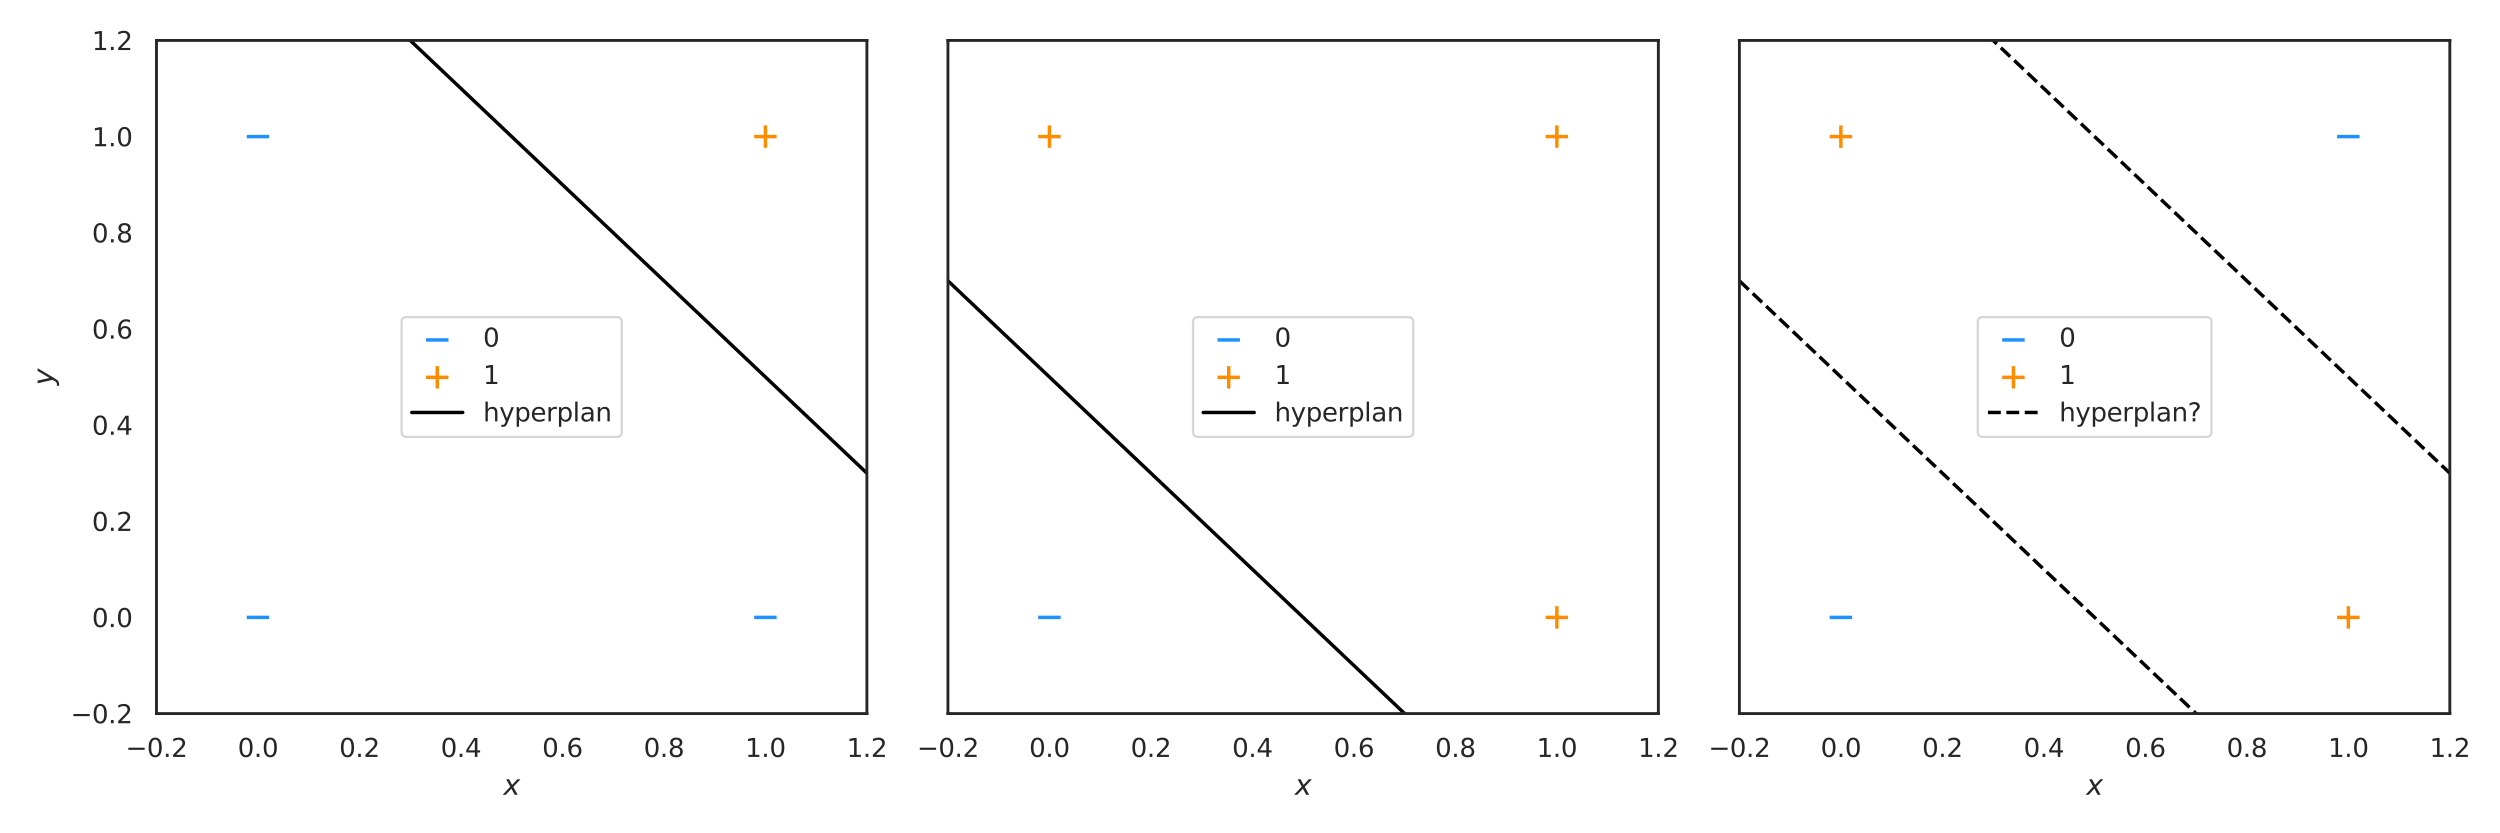 <?xml version="1.0" encoding="utf-8" standalone="no"?>
<!DOCTYPE svg PUBLIC "-//W3C//DTD SVG 1.1//EN"
  "http://www.w3.org/Graphics/SVG/1.1/DTD/svg11.dtd">
<svg xmlns:xlink="http://www.w3.org/1999/xlink" width="864pt" height="288pt" viewBox="0 0 864 288" xmlns="http://www.w3.org/2000/svg" version="1.1">
 <defs>
  <style type="text/css">*{stroke-linejoin: round; stroke-linecap: butt}</style>
 </defs>
 <g id="figure_1">
  <g id="patch_1">
   <path d="M 0 288 
L 864 288 
L 864 0 
L 0 0 
z
" style="fill: #ffffff"/>
  </g>
  <g id="axes_1">
   <g id="patch_2">
    <path d="M 54.078 246.612 
L 299.599 246.612 
L 299.599 13.968 
L 54.078 13.968 
z
" style="fill: #ffffff"/>
   </g>
   <g id="matplotlib.axis_1">
    <g id="xtick_1">
     <g id="text_1">
      <!-- −0.2 -->
      <g style="fill: #262626" transform="translate(43.394 261.599)scale(0.088 -0.088)">
       <defs>
        <path id="DejaVuSans-2212" d="M 678 2272 
L 4684 2272 
L 4684 1741 
L 678 1741 
L 678 2272 
z
" transform="scale(0.016)"/>
        <path id="DejaVuSans-30" d="M 2034 4250 
Q 1547 4250 1301 3770 
Q 1056 3291 1056 2328 
Q 1056 1369 1301 889 
Q 1547 409 2034 409 
Q 2525 409 2770 889 
Q 3016 1369 3016 2328 
Q 3016 3291 2770 3770 
Q 2525 4250 2034 4250 
z
M 2034 4750 
Q 2819 4750 3233 4129 
Q 3647 3509 3647 2328 
Q 3647 1150 3233 529 
Q 2819 -91 2034 -91 
Q 1250 -91 836 529 
Q 422 1150 422 2328 
Q 422 3509 836 4129 
Q 1250 4750 2034 4750 
z
" transform="scale(0.016)"/>
        <path id="DejaVuSans-2e" d="M 684 794 
L 1344 794 
L 1344 0 
L 684 0 
L 684 794 
z
" transform="scale(0.016)"/>
        <path id="DejaVuSans-32" d="M 1228 531 
L 3431 531 
L 3431 0 
L 469 0 
L 469 531 
Q 828 903 1448 1529 
Q 2069 2156 2228 2338 
Q 2531 2678 2651 2914 
Q 2772 3150 2772 3378 
Q 2772 3750 2511 3984 
Q 2250 4219 1831 4219 
Q 1534 4219 1204 4116 
Q 875 4013 500 3803 
L 500 4441 
Q 881 4594 1212 4672 
Q 1544 4750 1819 4750 
Q 2544 4750 2975 4387 
Q 3406 4025 3406 3419 
Q 3406 3131 3298 2873 
Q 3191 2616 2906 2266 
Q 2828 2175 2409 1742 
Q 1991 1309 1228 531 
z
" transform="scale(0.016)"/>
       </defs>
       <use xlink:href="#DejaVuSans-2212"/>
       <use xlink:href="#DejaVuSans-30" x="83.789"/>
       <use xlink:href="#DejaVuSans-2e" x="147.412"/>
       <use xlink:href="#DejaVuSans-32" x="179.199"/>
      </g>
     </g>
    </g>
    <g id="xtick_2">
     <g id="text_2">
      <!-- 0.0 -->
      <g style="fill: #262626" transform="translate(82.155 261.599)scale(0.088 -0.088)">
       <use xlink:href="#DejaVuSans-30"/>
       <use xlink:href="#DejaVuSans-2e" x="63.623"/>
       <use xlink:href="#DejaVuSans-30" x="95.41"/>
      </g>
     </g>
    </g>
    <g id="xtick_3">
     <g id="text_3">
      <!-- 0.2 -->
      <g style="fill: #262626" transform="translate(117.229 261.599)scale(0.088 -0.088)">
       <use xlink:href="#DejaVuSans-30"/>
       <use xlink:href="#DejaVuSans-2e" x="63.623"/>
       <use xlink:href="#DejaVuSans-32" x="95.41"/>
      </g>
     </g>
    </g>
    <g id="xtick_4">
     <g id="text_4">
      <!-- 0.4 -->
      <g style="fill: #262626" transform="translate(152.304 261.599)scale(0.088 -0.088)">
       <defs>
        <path id="DejaVuSans-34" d="M 2419 4116 
L 825 1625 
L 2419 1625 
L 2419 4116 
z
M 2253 4666 
L 3047 4666 
L 3047 1625 
L 3713 1625 
L 3713 1100 
L 3047 1100 
L 3047 0 
L 2419 0 
L 2419 1100 
L 313 1100 
L 313 1709 
L 2253 4666 
z
" transform="scale(0.016)"/>
       </defs>
       <use xlink:href="#DejaVuSans-30"/>
       <use xlink:href="#DejaVuSans-2e" x="63.623"/>
       <use xlink:href="#DejaVuSans-34" x="95.41"/>
      </g>
     </g>
    </g>
    <g id="xtick_5">
     <g id="text_5">
      <!-- 0.6 -->
      <g style="fill: #262626" transform="translate(187.378 261.599)scale(0.088 -0.088)">
       <defs>
        <path id="DejaVuSans-36" d="M 2113 2584 
Q 1688 2584 1439 2293 
Q 1191 2003 1191 1497 
Q 1191 994 1439 701 
Q 1688 409 2113 409 
Q 2538 409 2786 701 
Q 3034 994 3034 1497 
Q 3034 2003 2786 2293 
Q 2538 2584 2113 2584 
z
M 3366 4563 
L 3366 3988 
Q 3128 4100 2886 4159 
Q 2644 4219 2406 4219 
Q 1781 4219 1451 3797 
Q 1122 3375 1075 2522 
Q 1259 2794 1537 2939 
Q 1816 3084 2150 3084 
Q 2853 3084 3261 2657 
Q 3669 2231 3669 1497 
Q 3669 778 3244 343 
Q 2819 -91 2113 -91 
Q 1303 -91 875 529 
Q 447 1150 447 2328 
Q 447 3434 972 4092 
Q 1497 4750 2381 4750 
Q 2619 4750 2861 4703 
Q 3103 4656 3366 4563 
z
" transform="scale(0.016)"/>
       </defs>
       <use xlink:href="#DejaVuSans-30"/>
       <use xlink:href="#DejaVuSans-2e" x="63.623"/>
       <use xlink:href="#DejaVuSans-36" x="95.41"/>
      </g>
     </g>
    </g>
    <g id="xtick_6">
     <g id="text_6">
      <!-- 0.8 -->
      <g style="fill: #262626" transform="translate(222.453 261.599)scale(0.088 -0.088)">
       <defs>
        <path id="DejaVuSans-38" d="M 2034 2216 
Q 1584 2216 1326 1975 
Q 1069 1734 1069 1313 
Q 1069 891 1326 650 
Q 1584 409 2034 409 
Q 2484 409 2743 651 
Q 3003 894 3003 1313 
Q 3003 1734 2745 1975 
Q 2488 2216 2034 2216 
z
M 1403 2484 
Q 997 2584 770 2862 
Q 544 3141 544 3541 
Q 544 4100 942 4425 
Q 1341 4750 2034 4750 
Q 2731 4750 3128 4425 
Q 3525 4100 3525 3541 
Q 3525 3141 3298 2862 
Q 3072 2584 2669 2484 
Q 3125 2378 3379 2068 
Q 3634 1759 3634 1313 
Q 3634 634 3220 271 
Q 2806 -91 2034 -91 
Q 1263 -91 848 271 
Q 434 634 434 1313 
Q 434 1759 690 2068 
Q 947 2378 1403 2484 
z
M 1172 3481 
Q 1172 3119 1398 2916 
Q 1625 2713 2034 2713 
Q 2441 2713 2670 2916 
Q 2900 3119 2900 3481 
Q 2900 3844 2670 4047 
Q 2441 4250 2034 4250 
Q 1625 4250 1398 4047 
Q 1172 3844 1172 3481 
z
" transform="scale(0.016)"/>
       </defs>
       <use xlink:href="#DejaVuSans-30"/>
       <use xlink:href="#DejaVuSans-2e" x="63.623"/>
       <use xlink:href="#DejaVuSans-38" x="95.41"/>
      </g>
     </g>
    </g>
    <g id="xtick_7">
     <g id="text_7">
      <!-- 1.0 -->
      <g style="fill: #262626" transform="translate(257.527 261.599)scale(0.088 -0.088)">
       <defs>
        <path id="DejaVuSans-31" d="M 794 531 
L 1825 531 
L 1825 4091 
L 703 3866 
L 703 4441 
L 1819 4666 
L 2450 4666 
L 2450 531 
L 3481 531 
L 3481 0 
L 794 0 
L 794 531 
z
" transform="scale(0.016)"/>
       </defs>
       <use xlink:href="#DejaVuSans-31"/>
       <use xlink:href="#DejaVuSans-2e" x="63.623"/>
       <use xlink:href="#DejaVuSans-30" x="95.41"/>
      </g>
     </g>
    </g>
    <g id="xtick_8">
     <g id="text_8">
      <!-- 1.2 -->
      <g style="fill: #262626" transform="translate(292.602 261.599)scale(0.088 -0.088)">
       <use xlink:href="#DejaVuSans-31"/>
       <use xlink:href="#DejaVuSans-2e" x="63.623"/>
       <use xlink:href="#DejaVuSans-32" x="95.41"/>
      </g>
     </g>
    </g>
    <g id="text_9">
     <!-- $x$ -->
     <g style="fill: #262626" transform="translate(173.958 274.723)scale(0.096 -0.096)">
      <defs>
       <path id="DejaVuSans-Oblique-78" d="M 3841 3500 
L 2234 1784 
L 3219 0 
L 2559 0 
L 1819 1388 
L 531 0 
L -166 0 
L 1556 1844 
L 641 3500 
L 1300 3500 
L 1972 2234 
L 3144 3500 
L 3841 3500 
z
" transform="scale(0.016)"/>
      </defs>
      <use xlink:href="#DejaVuSans-Oblique-78" transform="translate(0 0.312)"/>
     </g>
    </g>
   </g>
   <g id="matplotlib.axis_2">
    <g id="ytick_1">
     <g id="text_10">
      <!-- −0.2 -->
      <g style="fill: #262626" transform="translate(24.409 249.955)scale(0.088 -0.088)">
       <use xlink:href="#DejaVuSans-2212"/>
       <use xlink:href="#DejaVuSans-30" x="83.789"/>
       <use xlink:href="#DejaVuSans-2e" x="147.412"/>
       <use xlink:href="#DejaVuSans-32" x="179.199"/>
      </g>
     </g>
    </g>
    <g id="ytick_2">
     <g id="text_11">
      <!-- 0.0 -->
      <g style="fill: #262626" transform="translate(31.783 216.72)scale(0.088 -0.088)">
       <use xlink:href="#DejaVuSans-30"/>
       <use xlink:href="#DejaVuSans-2e" x="63.623"/>
       <use xlink:href="#DejaVuSans-30" x="95.41"/>
      </g>
     </g>
    </g>
    <g id="ytick_3">
     <g id="text_12">
      <!-- 0.2 -->
      <g style="fill: #262626" transform="translate(31.783 183.486)scale(0.088 -0.088)">
       <use xlink:href="#DejaVuSans-30"/>
       <use xlink:href="#DejaVuSans-2e" x="63.623"/>
       <use xlink:href="#DejaVuSans-32" x="95.41"/>
      </g>
     </g>
    </g>
    <g id="ytick_4">
     <g id="text_13">
      <!-- 0.4 -->
      <g style="fill: #262626" transform="translate(31.783 150.251)scale(0.088 -0.088)">
       <use xlink:href="#DejaVuSans-30"/>
       <use xlink:href="#DejaVuSans-2e" x="63.623"/>
       <use xlink:href="#DejaVuSans-34" x="95.41"/>
      </g>
     </g>
    </g>
    <g id="ytick_5">
     <g id="text_14">
      <!-- 0.6 -->
      <g style="fill: #262626" transform="translate(31.783 117.016)scale(0.088 -0.088)">
       <use xlink:href="#DejaVuSans-30"/>
       <use xlink:href="#DejaVuSans-2e" x="63.623"/>
       <use xlink:href="#DejaVuSans-36" x="95.41"/>
      </g>
     </g>
    </g>
    <g id="ytick_6">
     <g id="text_15">
      <!-- 0.8 -->
      <g style="fill: #262626" transform="translate(31.783 83.781)scale(0.088 -0.088)">
       <use xlink:href="#DejaVuSans-30"/>
       <use xlink:href="#DejaVuSans-2e" x="63.623"/>
       <use xlink:href="#DejaVuSans-38" x="95.41"/>
      </g>
     </g>
    </g>
    <g id="ytick_7">
     <g id="text_16">
      <!-- 1.0 -->
      <g style="fill: #262626" transform="translate(31.783 50.546)scale(0.088 -0.088)">
       <use xlink:href="#DejaVuSans-31"/>
       <use xlink:href="#DejaVuSans-2e" x="63.623"/>
       <use xlink:href="#DejaVuSans-30" x="95.41"/>
      </g>
     </g>
    </g>
    <g id="ytick_8">
     <g id="text_17">
      <!-- 1.2 -->
      <g style="fill: #262626" transform="translate(31.783 17.311)scale(0.088 -0.088)">
       <use xlink:href="#DejaVuSans-31"/>
       <use xlink:href="#DejaVuSans-2e" x="63.623"/>
       <use xlink:href="#DejaVuSans-32" x="95.41"/>
      </g>
     </g>
    </g>
    <g id="text_18">
     <!-- $y$ -->
     <g style="fill: #262626" transform="translate(18.393 133.17)rotate(-90)scale(0.096 -0.096)">
      <defs>
       <path id="DejaVuSans-Oblique-79" d="M 1588 -325 
Q 1188 -997 936 -1164 
Q 684 -1331 294 -1331 
L -159 -1331 
L -63 -850 
L 269 -850 
Q 509 -850 678 -719 
Q 847 -588 1056 -206 
L 1234 128 
L 459 3500 
L 1069 3500 
L 1650 819 
L 3256 3500 
L 3859 3500 
L 1588 -325 
z
" transform="scale(0.016)"/>
      </defs>
      <use xlink:href="#DejaVuSans-Oblique-79" transform="translate(0 0.312)"/>
     </g>
    </g>
   </g>
   <g id="PathCollection_1">
    <defs>
     <path id="m636af0b294" d="M 3.873 0 
L -3.873 -0 
" style="stroke: #1e90ff; stroke-width: 1.2"/>
    </defs>
    <g clip-path="url(#p37abd44e89)">
     <use xlink:href="#m636af0b294" x="89.152" y="213.377" style="fill: #1e90ff; stroke: #1e90ff; stroke-width: 1.2"/>
     <use xlink:href="#m636af0b294" x="264.525" y="213.377" style="fill: #1e90ff; stroke: #1e90ff; stroke-width: 1.2"/>
     <use xlink:href="#m636af0b294" x="89.152" y="47.203" style="fill: #1e90ff; stroke: #1e90ff; stroke-width: 1.2"/>
    </g>
   </g>
   <g id="PathCollection_2">
    <defs>
     <path id="m523305b4ed" d="M -3.873 0 
L 3.873 0 
M 0 3.873 
L 0 -3.873 
" style="stroke: #ff8c00; stroke-width: 1.2"/>
    </defs>
    <g clip-path="url(#p37abd44e89)">
     <use xlink:href="#m523305b4ed" x="264.525" y="47.203" style="fill: #ff8c00; stroke: #ff8c00; stroke-width: 1.2"/>
    </g>
   </g>
   <g id="line2d_1">
    <path d="M 125.968 -1 
L 299.599 163.525 
L 299.599 163.525 
" clip-path="url(#p37abd44e89)" style="fill: none; stroke: #000000; stroke-width: 1.2; stroke-linecap: round"/>
   </g>
   <g id="patch_3">
    <path d="M 54.078 246.612 
L 54.078 13.968 
" style="fill: none; stroke: #262626; stroke-linejoin: miter; stroke-linecap: square"/>
   </g>
   <g id="patch_4">
    <path d="M 299.599 246.612 
L 299.599 13.968 
" style="fill: none; stroke: #262626; stroke-linejoin: miter; stroke-linecap: square"/>
   </g>
   <g id="patch_5">
    <path d="M 54.078 246.612 
L 299.599 246.612 
" style="fill: none; stroke: #262626; stroke-linejoin: miter; stroke-linecap: square"/>
   </g>
   <g id="patch_6">
    <path d="M 54.078 13.968 
L 299.599 13.968 
" style="fill: none; stroke: #262626; stroke-linejoin: miter; stroke-linecap: square"/>
   </g>
   <g id="legend_1">
    <g id="patch_7">
     <path d="M 140.556 150.985 
L 213.121 150.985 
Q 214.881 150.985 214.881 149.225 
L 214.881 111.355 
Q 214.881 109.595 213.121 109.595 
L 140.556 109.595 
Q 138.796 109.595 138.796 111.355 
L 138.796 149.225 
Q 138.796 150.985 140.556 150.985 
z
" style="fill: #ffffff; opacity: 0.8; stroke: #cccccc; stroke-width: 0.8; stroke-linejoin: miter"/>
    </g>
    <g id="PathCollection_3">
     <g>
      <use xlink:href="#m636af0b294" x="151.116" y="117.492" style="fill: #1e90ff; stroke: #1e90ff; stroke-width: 1.2"/>
     </g>
    </g>
    <g id="text_19">
     <!-- 0 -->
     <g style="fill: #262626" transform="translate(166.956 119.802)scale(0.088 -0.088)">
      <use xlink:href="#DejaVuSans-30"/>
     </g>
    </g>
    <g id="PathCollection_4">
     <g>
      <use xlink:href="#m523305b4ed" x="151.116" y="130.408" style="fill: #ff8c00; stroke: #ff8c00; stroke-width: 1.2"/>
     </g>
    </g>
    <g id="text_20">
     <!-- 1 -->
     <g style="fill: #262626" transform="translate(166.956 132.718)scale(0.088 -0.088)">
      <use xlink:href="#DejaVuSans-31"/>
     </g>
    </g>
    <g id="line2d_2">
     <path d="M 142.316 142.555 
L 151.116 142.555 
L 159.916 142.555 
" style="fill: none; stroke: #000000; stroke-width: 1.2; stroke-linecap: round"/>
    </g>
    <g id="text_21">
     <!-- hyperplan -->
     <g style="fill: #262626" transform="translate(166.956 145.635)scale(0.088 -0.088)">
      <defs>
       <path id="DejaVuSans-68" d="M 3513 2113 
L 3513 0 
L 2938 0 
L 2938 2094 
Q 2938 2591 2744 2837 
Q 2550 3084 2163 3084 
Q 1697 3084 1428 2787 
Q 1159 2491 1159 1978 
L 1159 0 
L 581 0 
L 581 4863 
L 1159 4863 
L 1159 2956 
Q 1366 3272 1645 3428 
Q 1925 3584 2291 3584 
Q 2894 3584 3203 3211 
Q 3513 2838 3513 2113 
z
" transform="scale(0.016)"/>
       <path id="DejaVuSans-79" d="M 2059 -325 
Q 1816 -950 1584 -1140 
Q 1353 -1331 966 -1331 
L 506 -1331 
L 506 -850 
L 844 -850 
Q 1081 -850 1212 -737 
Q 1344 -625 1503 -206 
L 1606 56 
L 191 3500 
L 800 3500 
L 1894 763 
L 2988 3500 
L 3597 3500 
L 2059 -325 
z
" transform="scale(0.016)"/>
       <path id="DejaVuSans-70" d="M 1159 525 
L 1159 -1331 
L 581 -1331 
L 581 3500 
L 1159 3500 
L 1159 2969 
Q 1341 3281 1617 3432 
Q 1894 3584 2278 3584 
Q 2916 3584 3314 3078 
Q 3713 2572 3713 1747 
Q 3713 922 3314 415 
Q 2916 -91 2278 -91 
Q 1894 -91 1617 61 
Q 1341 213 1159 525 
z
M 3116 1747 
Q 3116 2381 2855 2742 
Q 2594 3103 2138 3103 
Q 1681 3103 1420 2742 
Q 1159 2381 1159 1747 
Q 1159 1113 1420 752 
Q 1681 391 2138 391 
Q 2594 391 2855 752 
Q 3116 1113 3116 1747 
z
" transform="scale(0.016)"/>
       <path id="DejaVuSans-65" d="M 3597 1894 
L 3597 1613 
L 953 1613 
Q 991 1019 1311 708 
Q 1631 397 2203 397 
Q 2534 397 2845 478 
Q 3156 559 3463 722 
L 3463 178 
Q 3153 47 2828 -22 
Q 2503 -91 2169 -91 
Q 1331 -91 842 396 
Q 353 884 353 1716 
Q 353 2575 817 3079 
Q 1281 3584 2069 3584 
Q 2775 3584 3186 3129 
Q 3597 2675 3597 1894 
z
M 3022 2063 
Q 3016 2534 2758 2815 
Q 2500 3097 2075 3097 
Q 1594 3097 1305 2825 
Q 1016 2553 972 2059 
L 3022 2063 
z
" transform="scale(0.016)"/>
       <path id="DejaVuSans-72" d="M 2631 2963 
Q 2534 3019 2420 3045 
Q 2306 3072 2169 3072 
Q 1681 3072 1420 2755 
Q 1159 2438 1159 1844 
L 1159 0 
L 581 0 
L 581 3500 
L 1159 3500 
L 1159 2956 
Q 1341 3275 1631 3429 
Q 1922 3584 2338 3584 
Q 2397 3584 2469 3576 
Q 2541 3569 2628 3553 
L 2631 2963 
z
" transform="scale(0.016)"/>
       <path id="DejaVuSans-6c" d="M 603 4863 
L 1178 4863 
L 1178 0 
L 603 0 
L 603 4863 
z
" transform="scale(0.016)"/>
       <path id="DejaVuSans-61" d="M 2194 1759 
Q 1497 1759 1228 1600 
Q 959 1441 959 1056 
Q 959 750 1161 570 
Q 1363 391 1709 391 
Q 2188 391 2477 730 
Q 2766 1069 2766 1631 
L 2766 1759 
L 2194 1759 
z
M 3341 1997 
L 3341 0 
L 2766 0 
L 2766 531 
Q 2569 213 2275 61 
Q 1981 -91 1556 -91 
Q 1019 -91 701 211 
Q 384 513 384 1019 
Q 384 1609 779 1909 
Q 1175 2209 1959 2209 
L 2766 2209 
L 2766 2266 
Q 2766 2663 2505 2880 
Q 2244 3097 1772 3097 
Q 1472 3097 1187 3025 
Q 903 2953 641 2809 
L 641 3341 
Q 956 3463 1253 3523 
Q 1550 3584 1831 3584 
Q 2591 3584 2966 3190 
Q 3341 2797 3341 1997 
z
" transform="scale(0.016)"/>
       <path id="DejaVuSans-6e" d="M 3513 2113 
L 3513 0 
L 2938 0 
L 2938 2094 
Q 2938 2591 2744 2837 
Q 2550 3084 2163 3084 
Q 1697 3084 1428 2787 
Q 1159 2491 1159 1978 
L 1159 0 
L 581 0 
L 581 3500 
L 1159 3500 
L 1159 2956 
Q 1366 3272 1645 3428 
Q 1925 3584 2291 3584 
Q 2894 3584 3203 3211 
Q 3513 2838 3513 2113 
z
" transform="scale(0.016)"/>
      </defs>
      <use xlink:href="#DejaVuSans-68"/>
      <use xlink:href="#DejaVuSans-79" x="63.379"/>
      <use xlink:href="#DejaVuSans-70" x="122.559"/>
      <use xlink:href="#DejaVuSans-65" x="186.035"/>
      <use xlink:href="#DejaVuSans-72" x="247.559"/>
      <use xlink:href="#DejaVuSans-70" x="288.672"/>
      <use xlink:href="#DejaVuSans-6c" x="352.148"/>
      <use xlink:href="#DejaVuSans-61" x="379.932"/>
      <use xlink:href="#DejaVuSans-6e" x="441.211"/>
     </g>
    </g>
   </g>
  </g>
  <g id="axes_2">
   <g id="patch_8">
    <path d="M 327.607 246.612 
L 573.128 246.612 
L 573.128 13.968 
L 327.607 13.968 
z
" style="fill: #ffffff"/>
   </g>
   <g id="matplotlib.axis_3">
    <g id="xtick_9">
     <g id="text_22">
      <!-- −0.2 -->
      <g style="fill: #262626" transform="translate(316.923 261.599)scale(0.088 -0.088)">
       <use xlink:href="#DejaVuSans-2212"/>
       <use xlink:href="#DejaVuSans-30" x="83.789"/>
       <use xlink:href="#DejaVuSans-2e" x="147.412"/>
       <use xlink:href="#DejaVuSans-32" x="179.199"/>
      </g>
     </g>
    </g>
    <g id="xtick_10">
     <g id="text_23">
      <!-- 0.0 -->
      <g style="fill: #262626" transform="translate(355.684 261.599)scale(0.088 -0.088)">
       <use xlink:href="#DejaVuSans-30"/>
       <use xlink:href="#DejaVuSans-2e" x="63.623"/>
       <use xlink:href="#DejaVuSans-30" x="95.41"/>
      </g>
     </g>
    </g>
    <g id="xtick_11">
     <g id="text_24">
      <!-- 0.2 -->
      <g style="fill: #262626" transform="translate(390.758 261.599)scale(0.088 -0.088)">
       <use xlink:href="#DejaVuSans-30"/>
       <use xlink:href="#DejaVuSans-2e" x="63.623"/>
       <use xlink:href="#DejaVuSans-32" x="95.41"/>
      </g>
     </g>
    </g>
    <g id="xtick_12">
     <g id="text_25">
      <!-- 0.4 -->
      <g style="fill: #262626" transform="translate(425.833 261.599)scale(0.088 -0.088)">
       <use xlink:href="#DejaVuSans-30"/>
       <use xlink:href="#DejaVuSans-2e" x="63.623"/>
       <use xlink:href="#DejaVuSans-34" x="95.41"/>
      </g>
     </g>
    </g>
    <g id="xtick_13">
     <g id="text_26">
      <!-- 0.6 -->
      <g style="fill: #262626" transform="translate(460.907 261.599)scale(0.088 -0.088)">
       <use xlink:href="#DejaVuSans-30"/>
       <use xlink:href="#DejaVuSans-2e" x="63.623"/>
       <use xlink:href="#DejaVuSans-36" x="95.41"/>
      </g>
     </g>
    </g>
    <g id="xtick_14">
     <g id="text_27">
      <!-- 0.8 -->
      <g style="fill: #262626" transform="translate(495.982 261.599)scale(0.088 -0.088)">
       <use xlink:href="#DejaVuSans-30"/>
       <use xlink:href="#DejaVuSans-2e" x="63.623"/>
       <use xlink:href="#DejaVuSans-38" x="95.41"/>
      </g>
     </g>
    </g>
    <g id="xtick_15">
     <g id="text_28">
      <!-- 1.0 -->
      <g style="fill: #262626" transform="translate(531.056 261.599)scale(0.088 -0.088)">
       <use xlink:href="#DejaVuSans-31"/>
       <use xlink:href="#DejaVuSans-2e" x="63.623"/>
       <use xlink:href="#DejaVuSans-30" x="95.41"/>
      </g>
     </g>
    </g>
    <g id="xtick_16">
     <g id="text_29">
      <!-- 1.2 -->
      <g style="fill: #262626" transform="translate(566.131 261.599)scale(0.088 -0.088)">
       <use xlink:href="#DejaVuSans-31"/>
       <use xlink:href="#DejaVuSans-2e" x="63.623"/>
       <use xlink:href="#DejaVuSans-32" x="95.41"/>
      </g>
     </g>
    </g>
    <g id="text_30">
     <!-- $x$ -->
     <g style="fill: #262626" transform="translate(447.488 274.723)scale(0.096 -0.096)">
      <use xlink:href="#DejaVuSans-Oblique-78" transform="translate(0 0.312)"/>
     </g>
    </g>
   </g>
   <g id="matplotlib.axis_4"/>
   <g id="PathCollection_5">
    <g clip-path="url(#pea1256c562)">
     <use xlink:href="#m636af0b294" x="362.681" y="213.377" style="fill: #1e90ff; stroke: #1e90ff; stroke-width: 1.2"/>
    </g>
   </g>
   <g id="PathCollection_6">
    <g clip-path="url(#pea1256c562)">
     <use xlink:href="#m523305b4ed" x="538.054" y="47.203" style="fill: #ff8c00; stroke: #ff8c00; stroke-width: 1.2"/>
     <use xlink:href="#m523305b4ed" x="538.054" y="213.377" style="fill: #ff8c00; stroke: #ff8c00; stroke-width: 1.2"/>
     <use xlink:href="#m523305b4ed" x="362.681" y="47.203" style="fill: #ff8c00; stroke: #ff8c00; stroke-width: 1.2"/>
    </g>
   </g>
   <g id="line2d_3">
    <path d="M 327.607 97.055 
L 530.176 289 
L 530.176 289 
" clip-path="url(#pea1256c562)" style="fill: none; stroke: #000000; stroke-width: 1.2; stroke-linecap: round"/>
   </g>
   <g id="patch_9">
    <path d="M 327.607 246.612 
L 327.607 13.968 
" style="fill: none; stroke: #262626; stroke-linejoin: miter; stroke-linecap: square"/>
   </g>
   <g id="patch_10">
    <path d="M 573.128 246.612 
L 573.128 13.968 
" style="fill: none; stroke: #262626; stroke-linejoin: miter; stroke-linecap: square"/>
   </g>
   <g id="patch_11">
    <path d="M 327.607 246.612 
L 573.128 246.612 
" style="fill: none; stroke: #262626; stroke-linejoin: miter; stroke-linecap: square"/>
   </g>
   <g id="patch_12">
    <path d="M 327.607 13.968 
L 573.128 13.968 
" style="fill: none; stroke: #262626; stroke-linejoin: miter; stroke-linecap: square"/>
   </g>
   <g id="legend_2">
    <g id="patch_13">
     <path d="M 414.085 150.985 
L 486.65 150.985 
Q 488.41 150.985 488.41 149.225 
L 488.41 111.355 
Q 488.41 109.595 486.65 109.595 
L 414.085 109.595 
Q 412.325 109.595 412.325 111.355 
L 412.325 149.225 
Q 412.325 150.985 414.085 150.985 
z
" style="fill: #ffffff; opacity: 0.8; stroke: #cccccc; stroke-width: 0.8; stroke-linejoin: miter"/>
    </g>
    <g id="PathCollection_7">
     <g>
      <use xlink:href="#m636af0b294" x="424.645" y="117.492" style="fill: #1e90ff; stroke: #1e90ff; stroke-width: 1.2"/>
     </g>
    </g>
    <g id="text_31">
     <!-- 0 -->
     <g style="fill: #262626" transform="translate(440.485 119.802)scale(0.088 -0.088)">
      <use xlink:href="#DejaVuSans-30"/>
     </g>
    </g>
    <g id="PathCollection_8">
     <g>
      <use xlink:href="#m523305b4ed" x="424.645" y="130.408" style="fill: #ff8c00; stroke: #ff8c00; stroke-width: 1.2"/>
     </g>
    </g>
    <g id="text_32">
     <!-- 1 -->
     <g style="fill: #262626" transform="translate(440.485 132.718)scale(0.088 -0.088)">
      <use xlink:href="#DejaVuSans-31"/>
     </g>
    </g>
    <g id="line2d_4">
     <path d="M 415.845 142.555 
L 424.645 142.555 
L 433.445 142.555 
" style="fill: none; stroke: #000000; stroke-width: 1.2; stroke-linecap: round"/>
    </g>
    <g id="text_33">
     <!-- hyperplan -->
     <g style="fill: #262626" transform="translate(440.485 145.635)scale(0.088 -0.088)">
      <use xlink:href="#DejaVuSans-68"/>
      <use xlink:href="#DejaVuSans-79" x="63.379"/>
      <use xlink:href="#DejaVuSans-70" x="122.559"/>
      <use xlink:href="#DejaVuSans-65" x="186.035"/>
      <use xlink:href="#DejaVuSans-72" x="247.559"/>
      <use xlink:href="#DejaVuSans-70" x="288.672"/>
      <use xlink:href="#DejaVuSans-6c" x="352.148"/>
      <use xlink:href="#DejaVuSans-61" x="379.932"/>
      <use xlink:href="#DejaVuSans-6e" x="441.211"/>
     </g>
    </g>
   </g>
  </g>
  <g id="axes_3">
   <g id="patch_14">
    <path d="M 601.136 246.612 
L 846.657 246.612 
L 846.657 13.968 
L 601.136 13.968 
z
" style="fill: #ffffff"/>
   </g>
   <g id="matplotlib.axis_5">
    <g id="xtick_17">
     <g id="text_34">
      <!-- −0.2 -->
      <g style="fill: #262626" transform="translate(590.452 261.599)scale(0.088 -0.088)">
       <use xlink:href="#DejaVuSans-2212"/>
       <use xlink:href="#DejaVuSans-30" x="83.789"/>
       <use xlink:href="#DejaVuSans-2e" x="147.412"/>
       <use xlink:href="#DejaVuSans-32" x="179.199"/>
      </g>
     </g>
    </g>
    <g id="xtick_18">
     <g id="text_35">
      <!-- 0.0 -->
      <g style="fill: #262626" transform="translate(629.213 261.599)scale(0.088 -0.088)">
       <use xlink:href="#DejaVuSans-30"/>
       <use xlink:href="#DejaVuSans-2e" x="63.623"/>
       <use xlink:href="#DejaVuSans-30" x="95.41"/>
      </g>
     </g>
    </g>
    <g id="xtick_19">
     <g id="text_36">
      <!-- 0.2 -->
      <g style="fill: #262626" transform="translate(664.287 261.599)scale(0.088 -0.088)">
       <use xlink:href="#DejaVuSans-30"/>
       <use xlink:href="#DejaVuSans-2e" x="63.623"/>
       <use xlink:href="#DejaVuSans-32" x="95.41"/>
      </g>
     </g>
    </g>
    <g id="xtick_20">
     <g id="text_37">
      <!-- 0.4 -->
      <g style="fill: #262626" transform="translate(699.362 261.599)scale(0.088 -0.088)">
       <use xlink:href="#DejaVuSans-30"/>
       <use xlink:href="#DejaVuSans-2e" x="63.623"/>
       <use xlink:href="#DejaVuSans-34" x="95.41"/>
      </g>
     </g>
    </g>
    <g id="xtick_21">
     <g id="text_38">
      <!-- 0.6 -->
      <g style="fill: #262626" transform="translate(734.436 261.599)scale(0.088 -0.088)">
       <use xlink:href="#DejaVuSans-30"/>
       <use xlink:href="#DejaVuSans-2e" x="63.623"/>
       <use xlink:href="#DejaVuSans-36" x="95.41"/>
      </g>
     </g>
    </g>
    <g id="xtick_22">
     <g id="text_39">
      <!-- 0.8 -->
      <g style="fill: #262626" transform="translate(769.511 261.599)scale(0.088 -0.088)">
       <use xlink:href="#DejaVuSans-30"/>
       <use xlink:href="#DejaVuSans-2e" x="63.623"/>
       <use xlink:href="#DejaVuSans-38" x="95.41"/>
      </g>
     </g>
    </g>
    <g id="xtick_23">
     <g id="text_40">
      <!-- 1.0 -->
      <g style="fill: #262626" transform="translate(804.585 261.599)scale(0.088 -0.088)">
       <use xlink:href="#DejaVuSans-31"/>
       <use xlink:href="#DejaVuSans-2e" x="63.623"/>
       <use xlink:href="#DejaVuSans-30" x="95.41"/>
      </g>
     </g>
    </g>
    <g id="xtick_24">
     <g id="text_41">
      <!-- 1.2 -->
      <g style="fill: #262626" transform="translate(839.66 261.599)scale(0.088 -0.088)">
       <use xlink:href="#DejaVuSans-31"/>
       <use xlink:href="#DejaVuSans-2e" x="63.623"/>
       <use xlink:href="#DejaVuSans-32" x="95.41"/>
      </g>
     </g>
    </g>
    <g id="text_42">
     <!-- $x$ -->
     <g style="fill: #262626" transform="translate(721.016 274.723)scale(0.096 -0.096)">
      <use xlink:href="#DejaVuSans-Oblique-78" transform="translate(0 0.312)"/>
     </g>
    </g>
   </g>
   <g id="matplotlib.axis_6"/>
   <g id="PathCollection_9">
    <g clip-path="url(#pf49d239f5a)">
     <use xlink:href="#m636af0b294" x="636.21" y="213.377" style="fill: #1e90ff; stroke: #1e90ff; stroke-width: 1.2"/>
     <use xlink:href="#m636af0b294" x="811.583" y="47.203" style="fill: #1e90ff; stroke: #1e90ff; stroke-width: 1.2"/>
    </g>
   </g>
   <g id="PathCollection_10">
    <g clip-path="url(#pf49d239f5a)">
     <use xlink:href="#m523305b4ed" x="811.583" y="213.377" style="fill: #ff8c00; stroke: #ff8c00; stroke-width: 1.2"/>
     <use xlink:href="#m523305b4ed" x="636.21" y="47.203" style="fill: #ff8c00; stroke: #ff8c00; stroke-width: 1.2"/>
    </g>
   </g>
   <g id="line2d_5">
    <path d="M 673.026 -1 
L 846.657 163.525 
L 846.657 163.525 
" clip-path="url(#pf49d239f5a)" style="fill: none; stroke-dasharray: 4.44,1.92; stroke-dashoffset: 0; stroke: #000000; stroke-width: 1.2"/>
   </g>
   <g id="line2d_6">
    <path d="M 601.136 97.055 
L 803.705 289 
L 803.705 289 
" clip-path="url(#pf49d239f5a)" style="fill: none; stroke-dasharray: 4.44,1.92; stroke-dashoffset: 0; stroke: #000000; stroke-width: 1.2"/>
   </g>
   <g id="patch_15">
    <path d="M 601.136 246.612 
L 601.136 13.968 
" style="fill: none; stroke: #262626; stroke-linejoin: miter; stroke-linecap: square"/>
   </g>
   <g id="patch_16">
    <path d="M 846.657 246.612 
L 846.657 13.968 
" style="fill: none; stroke: #262626; stroke-linejoin: miter; stroke-linecap: square"/>
   </g>
   <g id="patch_17">
    <path d="M 601.136 246.612 
L 846.657 246.612 
" style="fill: none; stroke: #262626; stroke-linejoin: miter; stroke-linecap: square"/>
   </g>
   <g id="patch_18">
    <path d="M 601.136 13.968 
L 846.657 13.968 
" style="fill: none; stroke: #262626; stroke-linejoin: miter; stroke-linecap: square"/>
   </g>
   <g id="legend_3">
    <g id="patch_19">
     <path d="M 685.278 150.985 
L 762.515 150.985 
Q 764.275 150.985 764.275 149.225 
L 764.275 111.355 
Q 764.275 109.595 762.515 109.595 
L 685.278 109.595 
Q 683.518 109.595 683.518 111.355 
L 683.518 149.225 
Q 683.518 150.985 685.278 150.985 
z
" style="fill: #ffffff; opacity: 0.8; stroke: #cccccc; stroke-width: 0.8; stroke-linejoin: miter"/>
    </g>
    <g id="PathCollection_11">
     <g>
      <use xlink:href="#m636af0b294" x="695.838" y="117.492" style="fill: #1e90ff; stroke: #1e90ff; stroke-width: 1.2"/>
     </g>
    </g>
    <g id="text_43">
     <!-- 0 -->
     <g style="fill: #262626" transform="translate(711.678 119.802)scale(0.088 -0.088)">
      <use xlink:href="#DejaVuSans-30"/>
     </g>
    </g>
    <g id="PathCollection_12">
     <g>
      <use xlink:href="#m523305b4ed" x="695.838" y="130.408" style="fill: #ff8c00; stroke: #ff8c00; stroke-width: 1.2"/>
     </g>
    </g>
    <g id="text_44">
     <!-- 1 -->
     <g style="fill: #262626" transform="translate(711.678 132.718)scale(0.088 -0.088)">
      <use xlink:href="#DejaVuSans-31"/>
     </g>
    </g>
    <g id="line2d_7">
     <path d="M 687.038 142.555 
L 695.838 142.555 
L 704.638 142.555 
" style="fill: none; stroke-dasharray: 4.44,1.92; stroke-dashoffset: 0; stroke: #000000; stroke-width: 1.2"/>
    </g>
    <g id="text_45">
     <!-- hyperplan? -->
     <g style="fill: #262626" transform="translate(711.678 145.635)scale(0.088 -0.088)">
      <defs>
       <path id="DejaVuSans-3f" d="M 1222 794 
L 1856 794 
L 1856 0 
L 1222 0 
L 1222 794 
z
M 1838 1253 
L 1241 1253 
L 1241 1734 
Q 1241 2050 1328 2253 
Q 1416 2456 1697 2725 
L 1978 3003 
Q 2156 3169 2236 3316 
Q 2316 3463 2316 3616 
Q 2316 3894 2111 4066 
Q 1906 4238 1569 4238 
Q 1322 4238 1042 4128 
Q 763 4019 459 3809 
L 459 4397 
Q 753 4575 1054 4662 
Q 1356 4750 1678 4750 
Q 2253 4750 2601 4447 
Q 2950 4144 2950 3647 
Q 2950 3409 2837 3195 
Q 2725 2981 2444 2713 
L 2169 2444 
Q 2022 2297 1961 2214 
Q 1900 2131 1875 2053 
Q 1856 1988 1847 1894 
Q 1838 1800 1838 1638 
L 1838 1253 
z
" transform="scale(0.016)"/>
      </defs>
      <use xlink:href="#DejaVuSans-68"/>
      <use xlink:href="#DejaVuSans-79" x="63.379"/>
      <use xlink:href="#DejaVuSans-70" x="122.559"/>
      <use xlink:href="#DejaVuSans-65" x="186.035"/>
      <use xlink:href="#DejaVuSans-72" x="247.559"/>
      <use xlink:href="#DejaVuSans-70" x="288.672"/>
      <use xlink:href="#DejaVuSans-6c" x="352.148"/>
      <use xlink:href="#DejaVuSans-61" x="379.932"/>
      <use xlink:href="#DejaVuSans-6e" x="441.211"/>
      <use xlink:href="#DejaVuSans-3f" x="504.59"/>
     </g>
    </g>
   </g>
  </g>
 </g>
 <defs>
  <clipPath id="p37abd44e89">
   <rect x="54.078" y="13.968" width="245.521" height="232.644"/>
  </clipPath>
  <clipPath id="pea1256c562">
   <rect x="327.607" y="13.968" width="245.521" height="232.644"/>
  </clipPath>
  <clipPath id="pf49d239f5a">
   <rect x="601.136" y="13.968" width="245.521" height="232.644"/>
  </clipPath>
 </defs>
</svg>

